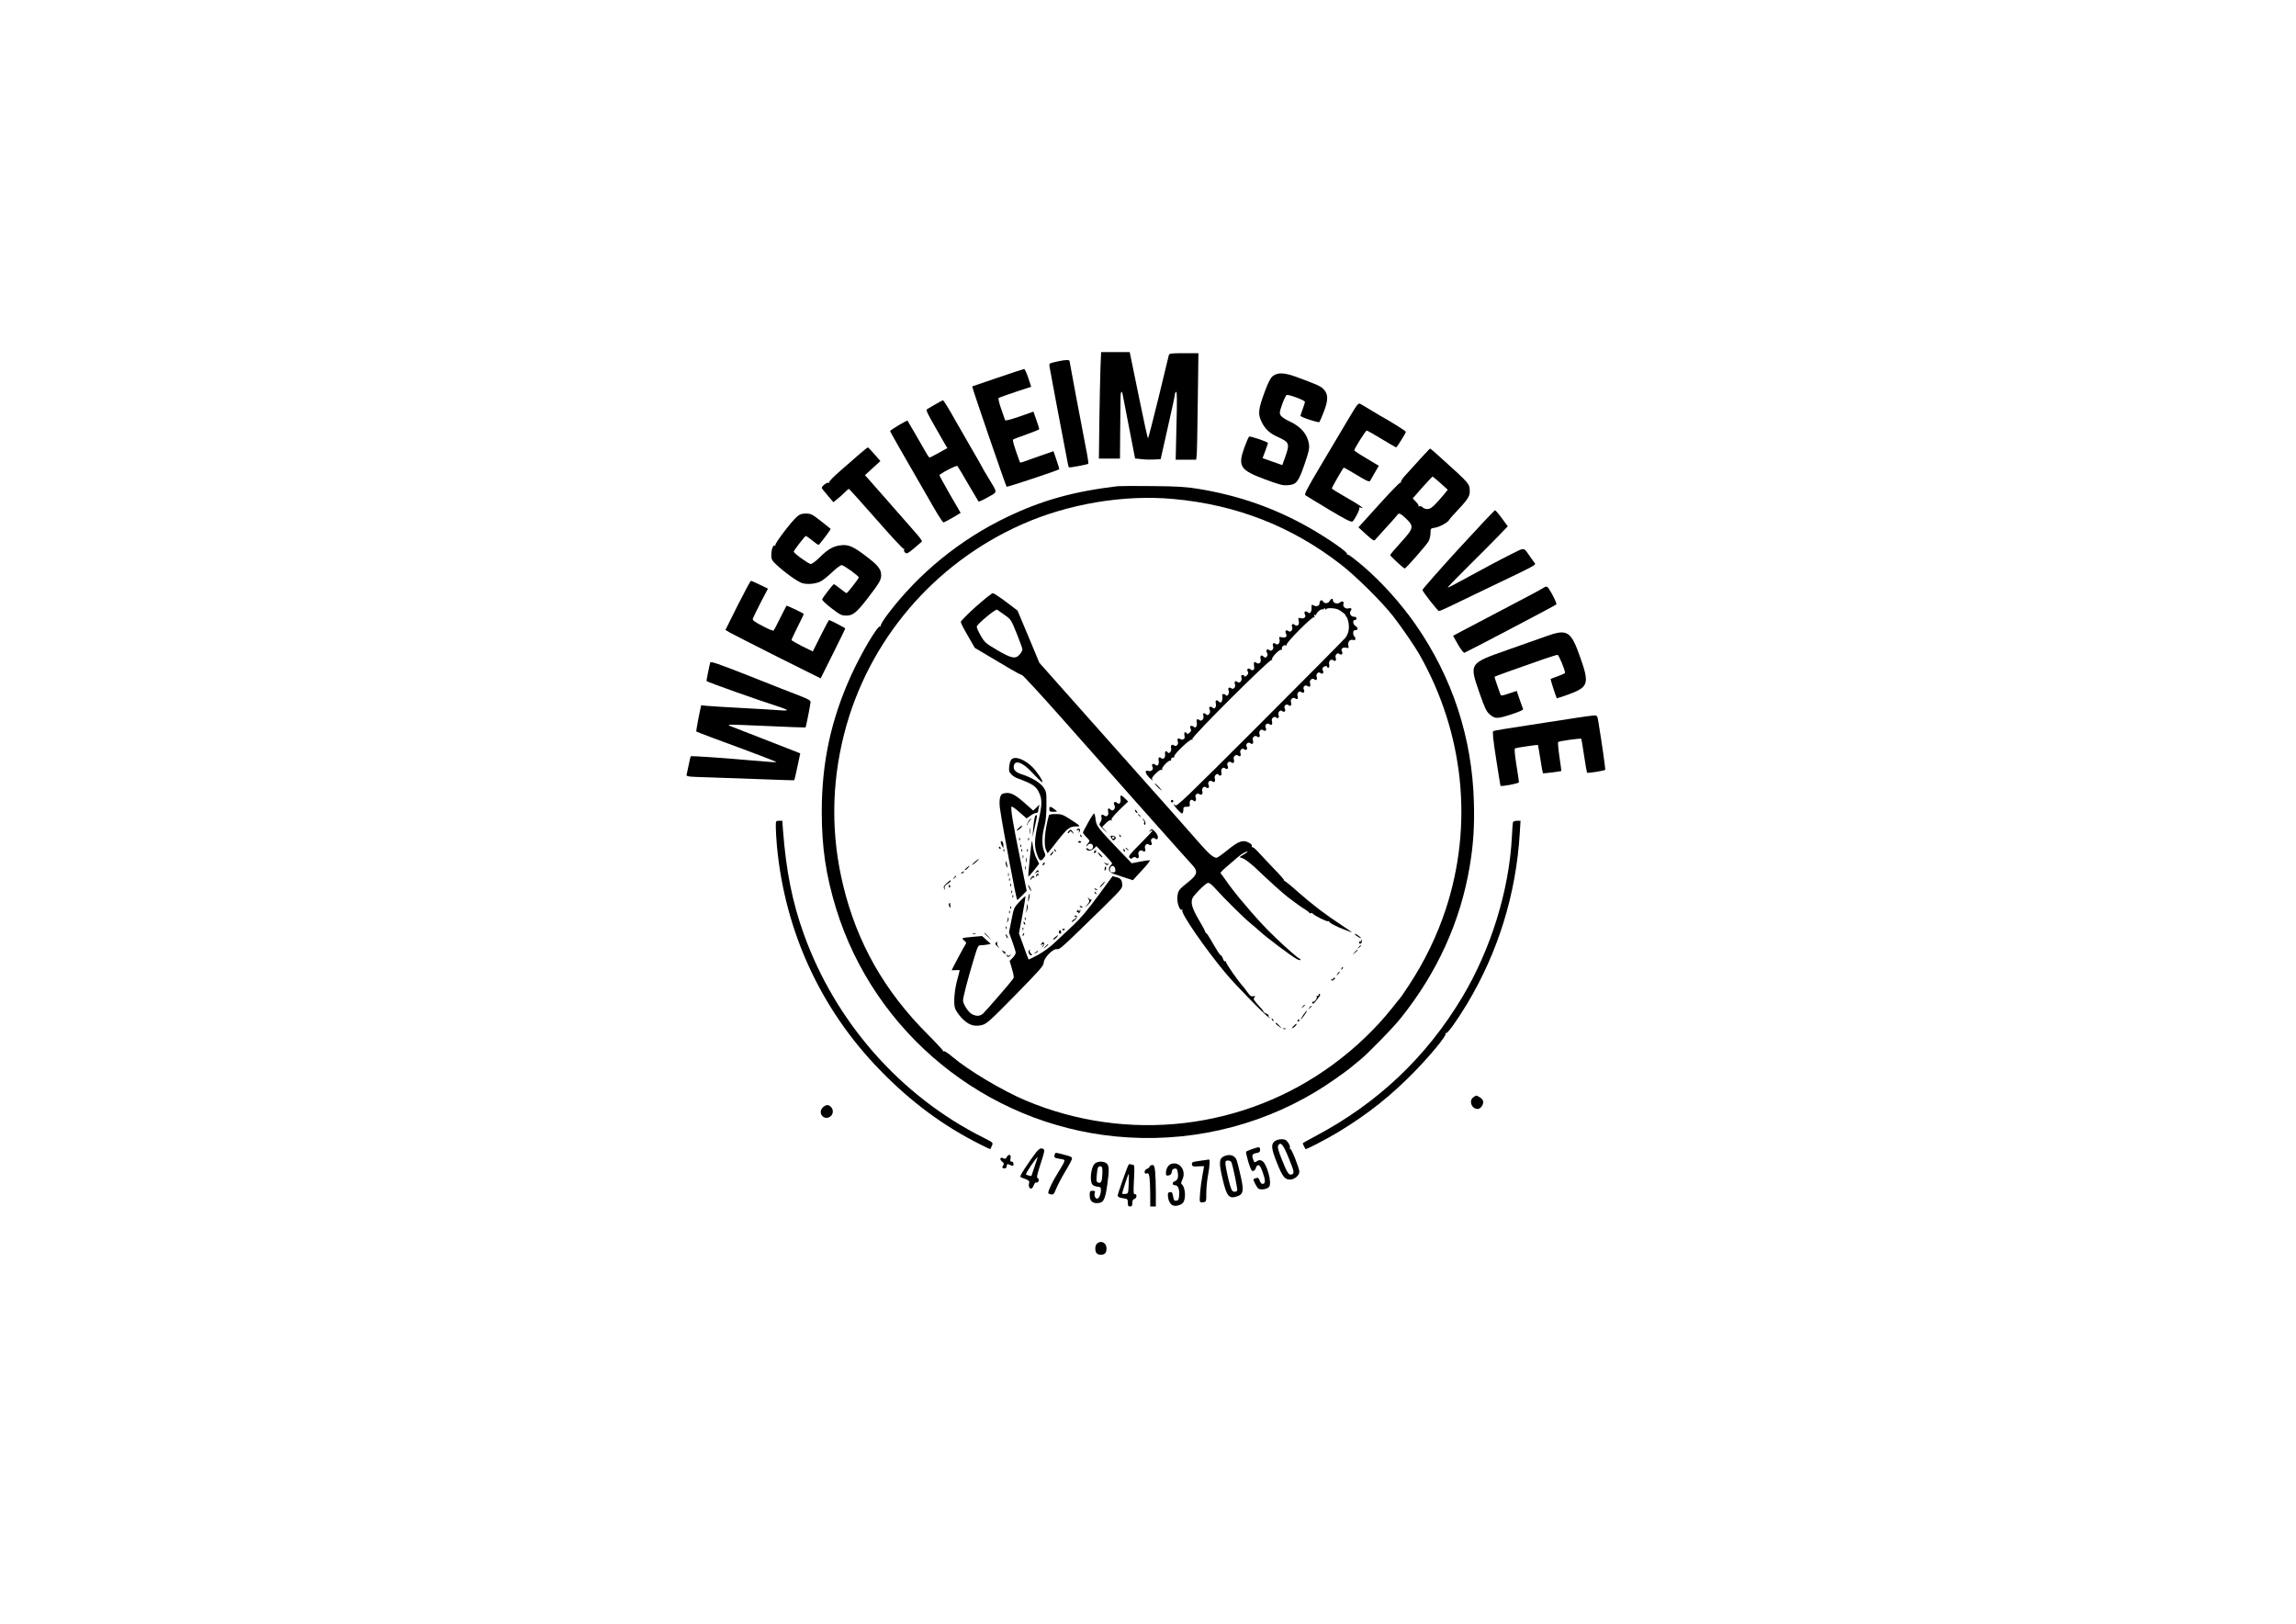 <?xml version="1.0" standalone="no"?>
<!DOCTYPE svg PUBLIC "-//W3C//DTD SVG 20010904//EN"
 "http://www.w3.org/TR/2001/REC-SVG-20010904/DTD/svg10.dtd">
<svg version="1.0" xmlns="http://www.w3.org/2000/svg"
 width="2048pt" height="1448pt" viewBox="0 0 2048 1448"
 preserveAspectRatio="xMidYMid meet">

<g transform="translate(0,1448) scale(0.1,-0.1)"
fill="#000000" stroke="none">
<path d="M9816 11198 c-3 -79 -7 -293 -10 -475 l-4 -333 94 0 94 0 2 248 c1
136 3 268 3 294 0 52 10 71 18 36 3 -13 29 -148 58 -300 l54 -277 60 -6 c33
-4 84 -5 114 -3 l54 3 63 280 c35 154 64 288 64 297 0 9 5 20 11 24 8 4 9 -80
3 -300 l-7 -306 91 0 91 0 5 33 c3 17 7 231 10 475 l6 442 -129 0 c-115 0
-130 -2 -135 -17 -2 -10 -44 -181 -92 -380 -49 -200 -91 -363 -94 -363 -3 0
-41 173 -84 385 l-79 385 -128 0 -127 0 -6 -142z"/>
<path d="M9445 11259 c-95 -21 -88 -17 -82 -57 5 -31 119 -638 157 -831 5 -30
12 -57 15 -59 5 -5 165 25 172 32 3 2 -2 40 -10 83 -58 299 -157 826 -157 834
0 11 -41 10 -95 -2z"/>
<path d="M8900 11112 c-124 -42 -227 -77 -228 -78 -5 -3 299 -887 307 -895 5
-5 459 146 469 156 2 1 -9 38 -24 82 l-27 79 -121 -42 c-66 -23 -134 -47 -149
-53 -21 -8 -29 -8 -32 2 -51 142 -65 191 -58 197 4 4 59 25 120 46 62 22 113
43 113 47 0 5 -12 42 -26 82 l-26 74 -125 -44 c-82 -28 -126 -39 -128 -32 -2
7 -17 52 -35 101 -17 49 -27 92 -23 96 4 4 72 29 149 54 l142 47 -26 79 c-15
44 -31 80 -37 79 -5 0 -111 -35 -235 -77z"/>
<path d="M11352 11125 c-21 -18 -40 -56 -72 -142 -57 -155 -61 -196 -26 -267
32 -64 70 -100 146 -134 101 -46 106 -59 64 -177 l-26 -73 -88 31 -88 31 24
64 c13 36 24 67 24 71 0 10 -158 64 -168 57 -5 -3 -24 -46 -42 -96 -61 -169
-39 -203 186 -286 127 -47 157 -55 202 -51 76 5 93 27 148 186 38 110 45 142
40 178 -12 88 -71 158 -173 205 -35 15 -69 39 -78 51 -14 22 -13 30 12 102 15
42 33 80 40 82 18 7 163 -47 163 -61 0 -6 -9 -35 -20 -64 -11 -29 -20 -56 -20
-60 0 -12 161 -65 169 -56 4 5 22 48 41 96 39 103 38 154 -5 198 -25 26 -49
37 -243 109 -106 39 -168 41 -210 6z"/>
<path d="M8349 10877 c-31 -17 -64 -37 -74 -43 -20 -13 -25 -2 151 -310 l24
-40 -75 -42 c-41 -23 -78 -42 -83 -42 -4 0 -14 12 -23 28 -79 138 -172 298
-174 300 -5 6 -154 -83 -155 -92 0 -7 72 -134 389 -683 42 -73 81 -132 86
-132 6 0 42 19 82 42 l72 43 -95 163 c-52 91 -94 168 -94 172 0 13 151 92 160
83 5 -5 47 -76 95 -159 48 -82 90 -153 93 -157 4 -4 42 13 85 38 89 51 88 31
1 176 -30 49 -54 90 -54 93 0 2 -48 86 -107 187 -58 101 -117 203 -131 228
-53 96 -105 180 -111 180 -3 0 -31 -15 -62 -33z"/>
<path d="M12018 10727 c-53 -89 -162 -272 -242 -407 -112 -188 -143 -247 -133
-256 6 -5 101 -63 210 -128 150 -90 201 -115 211 -107 21 17 68 110 61 121 -4
6 1 7 12 3 50 -19 -17 28 -131 92 -69 39 -125 74 -126 79 0 10 101 186 107
186 3 0 55 -30 115 -66 87 -53 112 -64 119 -53 5 8 24 41 43 75 l35 60 -109
65 c-60 35 -110 68 -110 73 0 15 101 176 111 176 6 0 65 -34 133 -75 68 -41
126 -75 129 -75 7 0 87 127 87 139 0 7 -135 92 -235 147 -11 6 -49 29 -85 51
-36 22 -74 45 -86 51 -19 10 -27 -1 -116 -151z"/>
<path d="M7665 10429 c-38 -34 -116 -101 -173 -151 -59 -51 -100 -94 -96 -100
5 -7 2 -8 -5 -3 -12 7 -61 -30 -61 -46 0 -4 23 -34 52 -67 l52 -61 35 29 c20
15 50 42 66 59 17 17 33 31 37 31 3 0 113 -122 243 -270 130 -149 241 -268
246 -265 5 4 6 0 3 -8 -3 -8 2 -20 11 -27 13 -11 25 -5 78 40 34 30 66 56 70
60 4 4 -18 36 -49 71 -82 93 -94 107 -258 294 -82 94 -161 183 -175 199 l-26
28 69 63 69 63 -53 61 c-29 34 -56 61 -59 61 -3 0 -37 -28 -76 -61z"/>
<path d="M12669 10388 c-46 -51 -104 -115 -129 -142 -25 -26 -44 -55 -44 -62
1 -8 -2 -12 -6 -9 -5 3 -91 -86 -191 -197 l-182 -201 69 -63 c60 -55 71 -61
81 -47 7 9 52 58 100 111 48 52 92 101 96 108 13 23 30 16 80 -32 71 -69 68
-85 -48 -212 -52 -57 -95 -108 -95 -112 0 -9 120 -120 130 -120 11 0 194 209
213 243 9 17 17 50 17 73 0 41 1 42 41 48 42 7 112 45 126 70 4 8 30 38 58 67
104 110 125 141 125 184 0 70 1 69 -242 288 -59 54 -109 97 -111 97 -3 0 -42
-42 -88 -92z m180 -217 l65 -59 -36 -44 c-87 -103 -115 -128 -146 -128 -16 0
-35 7 -42 15 -7 9 -20 13 -29 10 -8 -3 -12 -3 -8 1 4 4 -6 22 -22 38 l-30 31
86 98 c48 53 89 97 92 97 3 -1 35 -27 70 -59z"/>
<path d="M9970 10144 c-393 -47 -674 -125 -985 -274 -419 -200 -790 -502
-1066 -867 -41 -54 -67 -98 -63 -105 4 -6 3 -8 -4 -4 -21 13 -167 -233 -261
-439 -179 -395 -261 -775 -261 -1215 0 -318 37 -566 127 -860 341 -1112 1332
-1921 2493 -2035 625 -62 1253 78 1785 398 90 53 264 174 322 223 12 11 45 37
72 59 73 59 297 288 368 378 323 404 529 857 612 1347 33 195 44 358 38 574
-15 575 -192 1115 -520 1586 -131 189 -310 387 -473 525 -65 55 -123 99 -131
99 -7 -1 -11 2 -8 6 9 14 -164 135 -330 230 -312 178 -633 291 -1000 351 -105
17 -182 22 -405 24 -151 2 -291 1 -310 -1z m495 -114 c563 -51 1055 -243 1495
-584 130 -100 362 -329 462 -456 74 -94 195 -270 238 -345 399 -702 484 -1522
235 -2277 -77 -234 -190 -467 -333 -683 -36 -55 -69 -102 -72 -105 -3 -3 -33
-39 -66 -82 -149 -188 -331 -363 -533 -511 -790 -582 -1832 -704 -2741 -322
-207 87 -511 268 -656 391 -35 30 -69 52 -74 49 -6 -4 -9 -3 -8 2 2 4 -60 71
-137 148 -385 385 -630 815 -754 1328 -109 449 -106 902 9 1353 211 828 798
1519 1587 1868 412 183 908 266 1348 226z"/>
<path d="M8705 9070 c-74 -67 -135 -128 -135 -137 0 -8 28 -64 63 -123 l62
-108 115 -68 c63 -38 155 -92 204 -121 49 -29 95 -53 102 -53 7 0 166 -172
352 -382 187 -211 472 -532 633 -714 162 -181 344 -386 404 -454 61 -68 118
-132 127 -141 56 -59 51 -88 -29 -152 -89 -71 -95 -79 -101 -136 -5 -52 21
-126 41 -114 6 3 7 1 3 -6 -15 -24 206 -345 387 -561 91 -109 376 -400 392
-399 5 0 4 3 -3 6 -6 2 -10 9 -6 14 3 5 -6 13 -20 19 -14 5 -26 13 -26 17 0 5
-12 22 -28 38 -64 72 -65 74 -53 89 11 13 9 14 -11 11 -18 -4 -29 4 -48 32
-14 20 -30 41 -35 47 -48 51 -165 218 -159 228 4 7 3 8 -5 4 -7 -5 -15 4 -22
23 -6 17 -15 31 -19 31 -8 0 -30 35 -99 154 -13 22 -28 43 -32 44 -5 2 -9 8
-9 12 0 5 -14 33 -31 62 -66 110 -89 163 -89 201 0 34 8 47 61 103 34 35 70
66 80 69 14 5 32 -8 72 -52 83 -92 258 -265 312 -308 27 -22 65 -55 85 -73 49
-47 288 -226 328 -246 18 -9 32 -12 32 -6 0 5 -4 10 -8 10 -9 0 -121 97 -212
185 -107 103 -173 175 -312 340 -47 56 -108 135 -138 180 -19 28 -38 53 -43
56 -4 3 15 26 44 50 29 24 65 55 79 68 43 40 84 68 110 76 16 4 9 -4 -19 -21
l-45 -28 40 -16 c21 -10 80 -57 129 -105 82 -79 212 -197 261 -235 58 -45 133
-99 162 -115 17 -11 32 -23 32 -28 0 -4 5 -5 11 -1 6 3 14 2 18 -3 12 -18 124
-74 138 -69 8 3 12 2 9 -2 -5 -9 63 -46 134 -72 25 -9 54 -20 65 -25 11 -4
-27 24 -85 62 -156 103 -251 175 -387 294 -66 59 -124 106 -127 103 -3 -2 -4
-1 -1 3 3 4 -39 52 -93 107 -53 56 -117 123 -140 149 -24 26 -47 45 -52 42 -6
-3 -7 1 -4 9 4 10 -5 20 -27 31 -52 28 -90 14 -187 -64 -47 -39 -93 -71 -100
-71 -28 0 -69 35 -147 124 -72 83 -380 431 -795 896 -81 91 -258 290 -393 442
l-246 277 -97 233 -98 233 -103 78 c-56 42 -109 77 -117 77 -9 0 -76 -54 -151
-120z m257 -75 c55 -39 58 -43 107 -165 28 -69 51 -133 51 -142 0 -9 -11 -29
-24 -44 -37 -44 -73 -37 -201 38 -104 61 -112 68 -148 131 -22 37 -37 74 -34
81 11 27 168 157 181 149 7 -4 38 -26 68 -48z"/>
<path d="M11860 9120 c-13 -24 -46 -26 -58 -4 -11 20 -32 10 -32 -16 0 -23
-26 -33 -51 -20 -20 11 -22 8 -20 -25 1 -11 -3 -26 -8 -34 -8 -12 -12 -12 -25
-2 -21 18 -39 5 -26 -19 13 -24 -8 -41 -39 -33 -22 5 -23 4 -16 -26 7 -35 -14
-53 -39 -32 -17 14 -29 0 -20 -23 9 -23 -15 -49 -32 -35 -21 17 -36 2 -23 -23
14 -26 -4 -40 -40 -31 -22 5 -23 3 -18 -19 8 -32 -15 -57 -37 -39 -17 14 -29
0 -20 -23 9 -23 -15 -49 -32 -35 -20 17 -36 2 -23 -22 8 -15 7 -24 -2 -35 -10
-13 -14 -12 -29 1 -22 20 -33 6 -25 -28 7 -27 -19 -45 -40 -27 -17 14 -25 2
-19 -30 7 -32 -10 -48 -31 -30 -20 17 -38 3 -25 -19 7 -14 5 -23 -10 -36 -12
-10 -20 -13 -20 -7 0 7 -7 12 -16 12 -12 0 -15 -6 -10 -24 7 -30 -17 -54 -38
-37 -17 14 -29 0 -20 -23 9 -23 -15 -49 -32 -35 -19 15 -36 2 -25 -19 11 -20
-12 -61 -24 -43 -3 6 -13 11 -22 11 -11 0 -14 -6 -10 -22 3 -12 1 -30 -4 -40
-10 -18 -12 -18 -28 -4 -21 19 -33 11 -26 -18 3 -12 1 -27 -4 -35 -8 -12 -12
-12 -25 -2 -21 17 -39 5 -26 -18 13 -25 -13 -62 -31 -43 -20 19 -32 14 -25
-12 7 -30 -17 -54 -37 -37 -18 14 -28 4 -22 -23 3 -12 1 -27 -4 -35 -8 -12
-12 -12 -25 -2 -21 17 -39 5 -26 -18 7 -14 5 -23 -9 -35 -13 -11 -21 -14 -26
-7 -13 22 -26 11 -20 -18 4 -21 2 -30 -11 -35 -9 -3 -22 -2 -29 4 -16 13 -28
-2 -19 -24 9 -23 -15 -49 -32 -35 -19 16 -35 2 -28 -25 6 -25 -19 -55 -31 -36
-12 20 -27 10 -23 -15 6 -31 -16 -53 -35 -36 -18 14 -28 4 -22 -23 3 -12 1
-27 -4 -35 -8 -12 -12 -12 -25 -2 -21 18 -39 5 -26 -19 12 -23 -11 -44 -40
-35 -34 11 -24 -27 17 -66 20 -18 31 -26 24 -17 -11 15 -8 23 27 59 25 25 45
38 53 33 8 -4 10 -3 5 5 -9 14 59 85 73 77 5 -3 8 2 7 12 0 10 6 17 16 16 9
-1 14 4 12 10 -7 17 143 159 157 150 8 -5 9 -3 4 5 -10 17 691 715 707 705 7
-4 8 -3 4 5 -9 15 69 95 84 86 5 -3 7 0 4 8 -6 18 21 41 37 31 8 -4 9 -3 5 5
-10 15 229 255 244 246 6 -4 7 1 3 11 -4 12 -3 15 5 10 7 -4 12 -3 12 2 0 17
42 53 56 48 8 -3 14 0 14 7 0 8 4 6 10 -3 6 -9 10 -10 10 -3 0 13 70 12 105
-2 24 -10 80 -55 68 -55 -4 0 -2 -4 5 -8 7 -5 16 -31 21 -58 8 -51 -1 -92 -26
-129 -7 -11 -349 -356 -760 -767 -661 -661 -748 -745 -760 -730 -7 9 -13 13
-13 8 0 -13 62 -81 74 -81 6 0 11 14 11 30 0 27 3 30 30 30 27 0 30 3 27 27
-4 31 13 45 33 28 12 -10 16 -9 21 3 3 9 3 21 -1 27 -11 18 15 42 31 29 18
-15 36 -1 29 22 -9 27 13 53 31 38 19 -16 36 -2 24 21 -13 24 13 48 34 31 18
-15 30 1 21 28 -7 24 22 51 35 32 12 -20 32 -3 25 20 -9 27 13 53 31 38 19
-16 36 -2 24 21 -13 24 13 48 34 31 18 -15 30 1 21 28 -8 25 20 48 39 32 17
-14 29 0 20 23 -9 23 15 49 32 35 19 -16 36 -2 24 21 -13 24 13 48 34 31 18
-15 30 1 21 28 -8 25 20 48 39 32 17 -14 29 0 20 23 -9 23 15 49 32 35 19 -16
36 -2 24 21 -13 24 13 48 34 31 18 -15 30 1 21 28 -8 25 20 48 39 32 17 -14
29 0 20 23 -9 23 15 49 32 35 19 -16 36 -2 24 21 -13 24 13 48 34 31 18 -15
30 1 21 28 -8 25 20 48 39 32 17 -14 29 0 20 23 -9 23 15 49 32 35 19 -16 36
-2 24 21 -13 24 13 48 34 31 18 -15 30 1 21 28 -8 25 20 48 39 32 17 -14 29 0
20 23 -9 23 15 49 32 35 19 -16 36 -2 24 20 -6 12 -5 22 2 29 15 15 38 15 38
1 0 -5 5 -7 11 -3 6 3 8 16 5 29 -8 29 17 53 38 36 17 -14 29 0 20 23 -9 23
15 49 32 35 19 -16 36 -2 24 21 -13 24 8 41 39 33 21 -5 23 -3 18 18 -8 32 13
60 41 52 16 -4 22 -1 22 10 0 9 -4 19 -10 22 -5 3 -10 17 -10 31 0 17 5 24 20
24 11 0 20 6 20 13 0 7 -9 18 -20 25 -23 14 -27 52 -5 52 8 0 15 7 15 15 0 9
-9 15 -24 15 -28 0 -44 33 -27 54 14 17 3 27 -24 20 -25 -6 -50 18 -42 41 9
21 -12 29 -31 12 -20 -18 -62 -6 -62 18 0 21 -17 19 -30 -5z"/>
<path d="M9020 7705 c-7 -8 -15 -35 -18 -60 -4 -38 -1 -50 18 -70 12 -13 34
-28 48 -33 150 -56 177 -74 206 -144 22 -52 20 -102 -9 -231 -37 -162 -41
-223 -20 -291 23 -73 37 -84 63 -51 20 25 20 28 5 63 -21 49 -20 141 3 222 12
45 18 102 18 186 1 114 0 123 -25 160 -29 43 -105 90 -197 119 -57 19 -77 43
-68 81 8 30 39 32 81 5 31 -19 48 -35 124 -115 24 -25 46 -44 49 -41 8 8 -47
91 -89 134 -73 72 -159 102 -189 66z"/>
<path d="M10300 7492 c0 -4 17 -23 37 -42 21 -19 31 -26 23 -15 -21 28 -60 65
-60 57z"/>
<path d="M8948 7403 c-28 -7 -39 -57 -28 -136 21 -151 144 -804 153 -813 2 -2
22 15 44 39 l41 42 -58 285 c-63 306 -88 456 -77 466 4 4 35 -18 70 -49 l64
-56 34 24 c18 14 41 25 51 25 10 0 18 6 18 13 0 6 3 23 6 37 l7 25 -28 -27
-29 -27 -65 58 c-105 93 -142 110 -203 94z"/>
<path d="M9997 7384 c-4 -4 -4 -16 -2 -28 3 -12 1 -27 -4 -35 -8 -12 -12 -12
-25 -2 -22 19 -39 5 -25 -21 14 -26 -13 -60 -33 -40 -21 21 -30 13 -23 -18 7
-34 -15 -51 -39 -31 -17 14 -29 0 -20 -22 3 -9 -2 -26 -10 -39 -15 -23 -14
-26 32 -69 30 -29 36 -32 15 -9 l-32 35 34 34 c21 21 38 30 46 26 8 -6 10 -4
4 4 -5 8 20 39 70 88 l78 75 -30 29 c-16 16 -32 27 -36 23z"/>
<path d="M10446 7341 c-4 -5 -2 -12 3 -15 5 -4 12 -2 15 3 4 5 2 12 -3 15 -5
4 -12 2 -15 -3z"/>
<path d="M9360 7265 c0 -22 4 -25 38 -25 35 1 36 1 17 16 -45 35 -55 36 -55 9z"/>
<path d="M10126 7245 c4 -8 11 -15 16 -15 6 0 5 6 -2 15 -7 8 -14 15 -16 15
-2 0 -1 -7 2 -15z"/>
<path d="M9707 7146 c-26 -45 -47 -87 -47 -91 0 -5 14 -24 32 -42 30 -31 31
-34 15 -51 -9 -10 -17 -22 -17 -27 0 -5 6 -1 13 9 16 21 47 12 47 -15 0 -25
-26 -35 -45 -19 -9 8 -15 8 -15 2 0 -23 42 -24 66 -1 l24 23 70 -73 c39 -40
70 -76 70 -81 0 -4 -7 -13 -16 -20 -8 -7 -14 -24 -12 -37 3 -22 16 -29 108
-59 l105 -34 81 88 c45 48 77 88 70 90 -6 1 -45 -4 -86 -12 l-75 -15 -103 107
c-199 208 -212 224 -219 281 -3 29 -9 54 -13 56 -4 2 -28 -33 -53 -79z m241
-419 c3 -23 0 -27 -22 -27 -21 0 -26 5 -26 24 0 43 43 46 48 3z"/>
<path d="M9356 7208 c-38 -138 -48 -266 -24 -311 l13 -27 90 114 c93 117 105
126 178 126 27 0 21 6 -54 55 -77 50 -89 55 -142 55 -38 0 -59 -4 -61 -12z"/>
<path d="M10150 7216 c0 -2 8 -10 18 -17 15 -13 16 -12 3 4 -13 16 -21 21 -21
13z"/>
<path d="M9227 7178 c-4 -18 -9 -62 -12 -98 l-5 -65 20 90 c23 104 23 105 11
105 -5 0 -11 -15 -14 -32z"/>
<path d="M9179 7164 c-11 -14 -24 -52 -14 -42 2 1 3 6 2 9 -1 4 7 16 17 28 11
12 17 21 14 21 -3 0 -12 -7 -19 -16z"/>
<path d="M10198 7168 c8 -9 11 -22 8 -27 -4 -5 -3 -12 2 -15 16 -10 10 33 -6
46 -15 12 -16 11 -4 -4z"/>
<path d="M9093 7101 c-13 -11 -23 -22 -23 -25 0 -10 39 18 44 31 7 17 6 16
-21 -6z"/>
<path d="M9183 7070 c0 -25 2 -35 4 -22 2 12 2 32 0 45 -2 12 -4 2 -4 -23z"/>
<path d="M9605 7080 c-3 -6 1 -7 10 -4 11 5 14 2 9 -12 -5 -15 -4 -16 4 -4 11
15 7 30 -8 30 -5 0 -12 -4 -15 -10z"/>
<path d="M10259 7073 c-13 -16 -12 -17 4 -4 9 7 17 9 17 4 0 -5 -49 -58 -110
-119 -94 -94 -107 -111 -95 -123 11 -12 17 -12 29 -1 12 9 19 10 30 1 18 -15
30 1 21 28 -8 25 20 48 39 32 17 -14 29 0 20 23 -9 23 15 49 32 35 19 -16 36
-2 24 21 -13 24 13 48 34 31 10 -8 16 -9 21 -1 9 15 -2 44 -29 69 -22 21 -24
21 -37 4z"/>
<path d="M9530 7065 c-8 -9 -8 -15 -2 -15 6 0 12 6 15 13 3 8 10 6 21 -8 17
-20 17 -20 6 3 -13 26 -23 28 -40 7z"/>
<path d="M9636 7027 c3 -10 9 -15 12 -12 3 3 0 11 -7 18 -10 9 -11 8 -5 -6z"/>
<path d="M9986 7027 c3 -10 9 -15 12 -12 3 3 0 11 -7 18 -10 9 -11 8 -5 -6z"/>
<path d="M9911 7009 c13 -25 22 -29 36 -14 14 16 -1 32 -29 32 -13 0 -15 -4
-7 -18z m29 1 c0 -5 -4 -10 -10 -10 -5 0 -10 5 -10 10 0 6 5 10 10 10 6 0 10
-4 10 -10z"/>
<path d="M9091 6994 c0 -11 3 -14 6 -6 3 7 2 16 -1 19 -3 4 -6 -2 -5 -13z"/>
<path d="M9171 6994 c0 -11 3 -14 6 -6 3 7 2 16 -1 19 -3 4 -6 -2 -5 -13z"/>
<path d="M9187 6837 c-10 -93 -17 -171 -14 -173 2 -2 25 22 50 54 l46 59 -25
50 c-14 27 -28 78 -32 114 -7 62 -8 59 -25 -104z"/>
<path d="M8927 6973 c-2 -5 2 -19 9 -33 l14 -25 0 27 c0 26 -15 46 -23 31z"/>
<path d="M9616 6972 c-2 -4 4 -8 14 -8 10 0 16 4 14 8 -3 4 -9 8 -14 8 -5 0
-11 -4 -14 -8z"/>
<path d="M9101 6934 c0 -11 3 -14 6 -6 3 7 2 16 -1 19 -3 4 -6 -2 -5 -13z"/>
<path d="M8910 6920 c0 -5 5 -10 11 -10 5 0 7 5 4 10 -3 6 -8 10 -11 10 -2 0
-4 -4 -4 -10z"/>
<path d="M10040 6916 c0 -2 8 -10 18 -17 15 -13 16 -12 3 4 -13 16 -21 21 -21
13z"/>
<path d="M8951 6894 c0 -11 3 -14 6 -6 3 7 2 16 -1 19 -3 4 -6 -2 -5 -13z"/>
<path d="M9111 6894 c0 -11 3 -14 6 -6 3 7 2 16 -1 19 -3 4 -6 -2 -5 -13z"/>
<path d="M9161 6894 c0 -11 3 -14 6 -6 3 7 2 16 -1 19 -3 4 -6 -2 -5 -13z"/>
<path d="M9406 6897 c3 -10 9 -15 12 -12 3 3 0 11 -7 18 -10 9 -11 8 -5 -6z"/>
<path d="M10020 6901 c0 -6 4 -13 10 -16 6 -3 7 1 4 9 -7 18 -14 21 -14 7z"/>
<path d="M9761 6887 c-8 -10 -7 -14 2 -14 8 0 14 6 14 14 0 7 -1 13 -2 13 -2
0 -8 -6 -14 -13z"/>
<path d="M9377 6870 c-9 -11 -13 -20 -7 -20 5 0 14 9 20 20 6 11 9 20 8 20 -2
0 -11 -9 -21 -20z"/>
<path d="M9802 6860 c7 -11 19 -22 28 -25 8 -4 4 5 -9 19 -29 31 -36 33 -19 6z"/>
<path d="M9122 6840 c0 -14 2 -19 5 -12 2 6 2 18 0 25 -3 6 -5 1 -5 -13z"/>
<path d="M9152 6810 c0 -19 2 -27 5 -17 2 9 2 25 0 35 -3 9 -5 1 -5 -18z"/>
<path d="M8690 6789 c-19 -17 -26 -26 -15 -21 18 9 64 52 54 52 -2 0 -20 -14
-39 -31z"/>
<path d="M8970 6784 c0 -10 5 -26 10 -34 8 -11 9 -7 4 15 -8 37 -14 45 -14 19z"/>
<path d="M9307 6783 c-4 -3 -7 -11 -7 -17 0 -6 5 -5 12 2 6 6 9 14 7 17 -3 3
-9 2 -12 -2z"/>
<path d="M9850 6787 c0 -2 6 -10 14 -16 11 -9 16 -9 22 1 4 7 4 10 -1 6 -4 -4
-14 -3 -22 3 -7 6 -13 9 -13 6z"/>
<path d="M8621 6740 c-13 -11 -19 -20 -14 -20 6 0 18 9 28 20 23 25 17 25 -14
0z"/>
<path d="M9142 6740 c0 -14 2 -19 5 -12 2 6 2 18 0 25 -3 6 -5 1 -5 -13z"/>
<path d="M9853 6732 c-1 -22 0 -24 9 -8 6 10 6 22 2 26 -5 5 -10 -3 -11 -18z"/>
<path d="M9239 6703 c-12 -16 -12 -17 2 -6 9 7 20 9 24 5 5 -4 5 -1 1 6 -9 16
-11 15 -27 -5z"/>
<path d="M8580 6700 c-9 -6 -10 -10 -3 -10 6 0 15 5 18 10 8 12 4 12 -15 0z"/>
<path d="M8992 6680 c0 -14 2 -19 5 -12 2 6 2 18 0 25 -3 6 -5 1 -5 -13z"/>
<path d="M9245 6679 c-4 -6 -4 -13 -1 -16 3 -4 6 -1 6 6 0 7 5 9 12 5 7 -4 8
-3 4 4 -9 15 -13 15 -21 1z"/>
<path d="M8509 6653 c-13 -16 -12 -17 4 -4 9 7 17 15 17 17 0 8 -8 3 -21 -13z"/>
<path d="M9202 6658 c-7 -7 -12 -17 -12 -22 0 -6 5 -3 11 7 6 9 15 14 21 11 7
-4 8 -2 4 4 -9 15 -9 15 -24 0z"/>
<path d="M9794 6490 c-90 -123 -156 -201 -219 -260 -49 -46 -122 -114 -162
-152 -44 -43 -104 -86 -154 -114 -45 -24 -83 -43 -84 -41 -2 1 -21 54 -44 117
l-42 116 31 163 c16 90 29 166 27 168 -2 2 -26 -20 -54 -49 -48 -52 -50 -56
-71 -163 l-22 -111 30 -82 c16 -45 30 -90 30 -99 0 -9 -12 -30 -27 -45 l-27
-28 21 -72 c17 -58 19 -75 9 -89 -19 -28 -238 -281 -265 -306 -28 -27 -60 -29
-101 -8 -32 17 -80 90 -80 122 0 27 40 182 92 356 40 132 42 137 68 137 15 0
41 3 58 6 l30 6 -39 35 -39 35 -82 -7 c-46 -4 -86 -9 -91 -12 -4 -2 3 -13 15
-23 17 -13 20 -21 11 -31 -11 -15 -123 -223 -123 -231 0 -2 16 -2 35 0 19 2
35 1 35 -2 0 -3 -9 -39 -20 -79 -27 -95 -36 -213 -21 -260 7 -20 33 -58 59
-86 59 -62 111 -80 180 -63 43 11 69 34 300 269 219 224 252 261 252 288 0 42
87 130 119 120 17 -5 45 18 158 127 392 379 423 411 423 437 0 51 -10 67 -49
77 l-37 10 -130 -176z"/>
<path d="M9001 6634 c0 -11 3 -14 6 -6 3 7 2 16 -1 19 -3 4 -6 -2 -5 -13z"/>
<path d="M8443 6602 c-25 -22 -29 -31 -22 -47 9 -19 9 -18 5 2 -3 17 3 27 25
40 16 10 29 21 29 25 0 11 -1 11 -37 -20z"/>
<path d="M9830 6595 c-13 -14 -22 -27 -19 -29 2 -2 14 10 27 25 29 36 24 38
-8 4z"/>
<path d="M9011 6584 c0 -11 3 -14 6 -6 3 7 2 16 -1 19 -3 4 -6 -2 -5 -13z"/>
<path d="M8463 6575 c0 -8 4 -12 9 -9 5 3 6 10 3 15 -9 13 -12 11 -12 -6z"/>
<path d="M9171 6585 c0 -5 6 -21 14 -35 8 -14 14 -20 14 -15 0 6 -6 21 -14 35
-8 14 -14 21 -14 15z"/>
<path d="M9767 6549 c7 -7 15 -10 18 -7 3 3 -2 9 -12 12 -14 6 -15 5 -6 -5z"/>
<path d="M9021 6524 c0 -11 3 -14 6 -6 3 7 2 16 -1 19 -3 4 -6 -2 -5 -13z"/>
<path d="M9766 6517 c3 -10 9 -15 12 -12 3 3 0 11 -7 18 -10 9 -11 8 -5 -6z"/>
<path d="M9176 6495 c-3 -9 -5 -29 -5 -43 1 -20 3 -17 9 13 8 43 7 57 -4 30z"/>
<path d="M9031 6484 c0 -11 3 -14 6 -6 3 7 2 16 -1 19 -3 4 -6 -2 -5 -13z"/>
<path d="M9710 6462 c10 -20 8 -28 -12 -50 l-23 -27 23 20 c13 11 29 29 34 40
6 11 7 17 3 13 -4 -4 -14 0 -22 10 -13 15 -13 14 -3 -6z"/>
<path d="M8465 6420 c-3 -5 -2 -18 4 -27 7 -14 9 -12 8 10 -2 30 -3 31 -12 17z"/>
<path d="M9161 6405 c-1 -11 -4 -31 -6 -45 l-6 -25 11 25 c6 13 9 33 7 45 -4
19 -4 19 -6 0z"/>
<path d="M9011 6384 c0 -11 3 -14 6 -6 3 7 2 16 -1 19 -3 4 -6 -2 -5 -13z"/>
<path d="M9630 6396 c0 -2 7 -7 16 -10 8 -3 12 -2 9 4 -6 10 -25 14 -25 6z"/>
<path d="M9607 6355 c-4 -9 -3 -13 3 -10 6 3 10 0 10 -7 0 -8 5 -6 11 5 6 10
8 21 5 24 -3 4 -6 0 -6 -8 0 -11 -2 -12 -9 -1 -7 11 -9 10 -14 -3z"/>
<path d="M9001 6344 c0 -11 3 -14 6 -6 3 7 2 16 -1 19 -3 4 -6 -2 -5 -13z"/>
<path d="M9585 6309 c-5 -8 -4 -10 3 -5 7 4 12 3 12 -3 0 -6 -9 -15 -20 -21
-11 -6 -20 -15 -20 -21 0 -5 12 2 27 15 20 19 24 29 16 37 -8 8 -13 7 -18 -2z"/>
<path d="M8991 6293 c-1 -6 -4 -20 -7 -30 -5 -17 -5 -17 6 0 6 10 9 23 6 30
-3 9 -5 9 -5 0z"/>
<path d="M9141 6284 c0 -11 3 -14 6 -6 3 7 2 16 -1 19 -3 4 -6 -2 -5 -13z"/>
<path d="M9130 6251 c0 -6 4 -13 10 -16 6 -3 7 1 4 9 -7 18 -14 21 -14 7z"/>
<path d="M8971 6204 c0 -11 3 -14 6 -6 3 7 2 16 -1 19 -3 4 -6 -2 -5 -13z"/>
<path d="M9121 6194 c0 -11 3 -14 6 -6 3 7 2 16 -1 19 -3 4 -6 -2 -5 -13z"/>
<path d="M9476 6188 c3 -5 10 -6 15 -3 13 9 11 12 -6 12 -8 0 -12 -4 -9 -9z"/>
<path d="M9447 6176 c-3 -8 -2 -18 3 -21 13 -8 20 9 11 24 -6 10 -10 9 -14 -3z"/>
<path d="M8678 6153 c6 -2 18 -2 25 0 6 3 1 5 -13 5 -14 0 -19 -2 -12 -5z"/>
<path d="M8780 6157 c0 -2 15 -16 33 -33 l32 -29 -29 33 c-28 30 -36 37 -36
29z"/>
<path d="M9125 6149 c-4 -6 -5 -12 -2 -15 2 -3 7 2 10 11 7 17 1 20 -8 4z"/>
<path d="M12085 6148 c5 -11 55 -42 55 -33 0 2 -13 13 -30 25 -17 12 -28 15
-25 8z"/>
<path d="M8970 6145 c0 -5 5 -17 10 -25 5 -8 10 -10 10 -5 0 6 -5 17 -10 25
-5 8 -10 11 -10 5z"/>
<path d="M9409 6120 c-13 -10 -19 -19 -13 -20 6 0 19 9 29 20 23 26 14 26 -16
0z"/>
<path d="M12140 6089 c0 -5 -4 -8 -8 -5 -5 3 -9 -1 -9 -8 0 -20 23 -15 24 6 1
10 0 18 -3 18 -2 0 -4 -5 -4 -11z"/>
<path d="M8882 6072 c-9 -6 -5 -15 15 -33 23 -20 25 -20 9 -2 -10 12 -15 27
-11 32 7 13 4 14 -13 3z"/>
<path d="M9290 6065 c-11 -13 -10 -14 6 -8 17 6 18 5 4 -13 -14 -17 -14 -18 2
-6 9 8 14 20 11 28 -6 18 -8 17 -23 -1z"/>
<path d="M9324 6038 l-19 -23 23 19 c21 18 27 26 19 26 -2 0 -12 -10 -23 -22z"/>
<path d="M12119 6033 c-13 -16 -12 -17 4 -4 9 7 17 15 17 17 0 8 -8 3 -21 -13z"/>
<path d="M8944 5992 c23 -26 23 -26 23 -7 0 8 -3 13 -5 10 -3 -3 -12 1 -21 7
-10 8 -9 4 3 -10z"/>
<path d="M9178 6004 c-11 -10 4 -44 19 -44 12 0 12 3 -1 16 -9 8 -14 20 -11
25 7 10 2 12 -7 3z"/>
<path d="M12084 5988 l-19 -23 23 19 c21 18 27 26 19 26 -2 0 -12 -10 -23 -22z"/>
<path d="M9234 5984 c-18 -14 -18 -15 4 -4 12 6 22 13 22 15 0 8 -5 6 -26 -11z"/>
<path d="M8981 5963 c-2 -20 16 -24 30 -5 13 15 12 16 -3 4 -13 -10 -17 -10
-21 0 -4 9 -6 9 -6 1z"/>
<path d="M11966 5843 c-6 -14 -5 -15 5 -6 7 7 10 15 7 18 -3 3 -9 -2 -12 -12z"/>
<path d="M11931 5797 c-13 -21 -12 -21 5 -5 10 10 16 20 13 22 -3 3 -11 -5
-18 -17z"/>
<path d="M11890 5749 c0 -5 -5 -7 -12 -3 -7 4 -8 3 -4 -5 6 -9 11 -9 22 0 17
14 18 19 4 19 -5 0 -10 -5 -10 -11z"/>
<path d="M11762 5608 c2 -7 -3 -12 -10 -10 -8 1 -10 -2 -7 -8 8 -13 -24 -52
-36 -44 -5 3 -6 -2 -3 -10 5 -12 10 -10 28 12 46 57 47 60 36 67 -6 4 -9 1 -8
-7z"/>
<path d="M11619 5503 c-13 -16 -12 -17 4 -4 9 7 17 15 17 17 0 8 -8 3 -21 -13z"/>
<path d="M11679 5493 c-13 -16 -12 -17 4 -4 9 7 17 15 17 17 0 8 -8 3 -21 -13z"/>
<path d="M11626 5430 c-14 -22 -25 -40 -22 -40 7 0 58 71 53 76 -2 2 -16 -14
-31 -36z"/>
<path d="M11346 5387 c3 -10 9 -15 12 -12 3 3 0 11 -7 18 -10 9 -11 8 -5 -6z"/>
<path d="M11575 5380 c-3 -5 -1 -10 4 -10 6 0 11 5 11 10 0 6 -2 10 -4 10 -3
0 -8 -4 -11 -10z"/>
<path d="M11380 5353 c0 -5 13 -17 28 -27 l27 -19 -24 26 c-26 28 -31 32 -31
20z"/>
<path d="M11538 5329 c-10 -10 -14 -19 -10 -19 5 0 17 9 27 20 10 11 14 20 9
19 -5 0 -17 -9 -26 -20z"/>
<path d="M11448 5303 c7 -3 16 -2 19 1 4 3 -2 6 -13 5 -11 0 -14 -3 -6 -6z"/>
<path d="M13005 9579 c-176 -193 -319 -356 -317 -361 5 -20 137 -187 147 -188
6 0 48 19 95 41 47 23 191 92 320 154 483 231 453 215 435 239 -8 11 -26 37
-40 56 -57 81 -41 80 -167 17 -102 -51 -264 -138 -479 -255 -42 -23 -80 -42
-85 -42 -5 0 72 80 171 178 99 98 221 220 272 273 l92 95 -52 71 c-29 40 -56
72 -62 72 -5 0 -154 -158 -330 -350z"/>
<path d="M7111 9874 c-50 -42 -203 -243 -195 -256 4 -7 3 -8 -4 -4 -16 10 -32
-34 -32 -86 0 -36 6 -47 44 -83 76 -71 189 -152 230 -165 46 -15 122 -8 168
16 18 9 63 45 100 80 36 35 75 64 85 64 19 0 153 -96 153 -110 0 -10 -101
-140 -109 -140 -3 0 -28 18 -56 40 -27 22 -53 40 -57 40 -7 0 -97 -115 -104
-135 -3 -7 32 -41 82 -79 77 -59 91 -66 132 -66 60 0 91 25 191 154 104 135
121 164 121 206 0 54 -28 89 -138 172 -113 86 -154 103 -223 95 -67 -8 -115
-36 -186 -106 -33 -34 -70 -61 -81 -61 -19 0 -152 96 -152 110 0 11 100 140
108 140 4 0 30 -18 57 -40 28 -22 52 -40 56 -40 7 0 113 140 108 144 -2 2 -42
34 -88 70 -77 60 -88 66 -132 66 -37 0 -55 -6 -78 -26z"/>
<path d="M6580 9081 l-109 -219 42 -25 c23 -13 214 -110 424 -216 l383 -191
110 220 c60 121 110 222 110 225 0 5 -135 75 -145 75 -3 0 -36 -63 -75 -140
l-70 -140 -95 47 c-52 26 -95 51 -95 55 0 5 25 58 55 118 30 60 55 112 55 114
0 6 -152 78 -155 74 -1 -2 -26 -50 -55 -108 -28 -58 -55 -109 -60 -113 -4 -5
-48 13 -98 40 -78 41 -91 51 -86 68 4 11 35 75 70 143 l64 122 -72 35 c-39 19
-75 35 -80 35 -4 0 -57 -99 -118 -219z"/>
<path d="M13775 9242 c-6 -5 -64 -37 -130 -72 -120 -63 -389 -204 -582 -306
l-102 -54 44 -78 c25 -43 50 -76 57 -74 15 4 809 421 820 431 10 9 -67 155
-84 159 -7 1 -18 -1 -23 -6z"/>
<path d="M13790 8805 c-52 -18 -205 -72 -340 -120 -347 -122 -345 -119 -255
-380 49 -140 63 -170 92 -195 49 -43 67 -43 206 3 53 17 95 36 93 42 -2 5 -16
45 -31 87 l-26 76 -70 -23 c-51 -18 -71 -21 -74 -12 -3 7 -16 45 -30 85 -15
41 -25 75 -23 77 3 4 159 59 435 156 62 21 119 39 126 39 11 0 68 -136 67
-161 0 -4 -28 -16 -62 -29 -35 -12 -65 -24 -67 -26 -2 -2 41 -138 55 -172 0
-1 45 14 100 33 183 66 193 96 110 331 -84 239 -115 258 -306 189z"/>
<path d="M6335 8571 c-8 -28 -35 -164 -33 -165 30 -17 450 -166 625 -222 51
-16 93 -33 93 -37 0 -4 -26 -5 -57 -2 -32 3 -182 12 -333 20 -151 8 -298 17
-326 20 l-50 5 -24 -115 c-12 -64 -21 -117 -19 -119 2 -2 67 -27 144 -56 395
-145 574 -214 571 -217 -2 -3 -107 5 -233 16 -256 23 -526 41 -532 36 -2 -2
-9 -35 -17 -72 -8 -37 -16 -77 -19 -89 -5 -20 -1 -21 203 -27 114 -4 330 -12
481 -17 150 -6 274 -10 276 -8 2 2 14 56 28 121 l25 118 -22 9 c-51 20 -583
227 -600 234 -10 3 -17 9 -14 12 3 3 157 -2 343 -11 186 -9 339 -14 340 -13 5
5 45 210 45 228 0 13 -25 27 -92 53 -51 19 -252 98 -445 175 -293 115 -353
136 -358 123z"/>
<path d="M14040 8075 c-80 -13 -272 -42 -427 -66 -155 -23 -287 -45 -293 -49
-9 -5 -2 -74 25 -246 20 -131 38 -240 39 -242 9 -9 166 21 165 32 0 6 -10 76
-23 154 -15 99 -19 145 -12 148 20 7 200 33 204 30 1 -2 12 -59 22 -126 10
-67 21 -124 23 -126 3 -4 158 16 164 20 1 1 -7 58 -17 126 -10 69 -15 128 -12
132 10 9 202 36 207 29 2 -4 13 -72 25 -151 12 -80 24 -148 26 -151 4 -7 153
17 162 25 4 5 -29 237 -60 424 -10 61 -11 62 -42 61 -17 -1 -96 -11 -176 -24z"/>
<path d="M6920 7103 c0 -32 5 -107 10 -168 71 -761 391 -1457 920 -1999 277
-285 566 -499 899 -665 45 -23 84 -41 85 -39 1 2 7 15 14 31 12 27 11 27 -78
72 -738 370 -1319 1030 -1601 1817 -102 284 -157 560 -185 926 l-6 82 -29 0
c-29 0 -29 -1 -29 -57z"/>
<path d="M13496 7148 c-3 -7 -7 -65 -10 -128 -24 -479 -187 -1006 -444 -1435
-320 -533 -752 -942 -1304 -1235 -65 -34 -118 -64 -118 -67 0 -4 20 -45 25
-51 5 -6 189 90 289 150 270 163 479 330 696 554 145 151 274 309 264 325 -4
7 -3 9 4 5 12 -7 95 107 188 261 277 462 437 978 470 1521 l7 112 -32 0 c-17
0 -33 -6 -35 -12z"/>
<path d="M13142 4694 c-43 -30 -16 -104 39 -104 23 0 49 32 49 61 0 17 -10 30
-29 42 -35 21 -32 20 -59 1z"/>
<path d="M7370 4623 c-47 -17 -65 -67 -34 -97 36 -37 99 -3 92 49 -3 30 -35
56 -58 48z"/>
<path d="M11369 4301 c-33 -26 -29 -67 21 -191 49 -123 70 -150 117 -150 39 0
83 37 83 70 0 31 -71 210 -81 204 -5 -3 -6 2 -3 10 3 8 -4 29 -16 46 -17 24
-28 30 -60 30 -22 0 -47 -8 -61 -19z m123 -141 c52 -127 56 -145 31 -154 -26
-10 -41 12 -88 130 -33 83 -41 112 -34 127 21 38 43 13 91 -103z"/>
<path d="M11168 4232 c-26 -9 -49 -20 -53 -23 -3 -4 6 -45 20 -92 23 -72 30
-84 45 -80 10 3 20 15 22 26 2 12 10 23 20 25 12 2 22 -12 37 -51 28 -77 31
-110 8 -115 -13 -3 -22 6 -30 27 -9 25 -16 30 -32 25 -11 -4 -21 -8 -23 -9 -7
-6 26 -71 41 -84 20 -16 79 -8 97 14 29 35 -21 213 -64 233 -18 8 -29 7 -45
-4 -20 -14 -22 -13 -31 11 -16 43 -12 54 25 61 28 5 35 11 35 30 0 28 -8 28
-72 6z"/>
<path d="M9195 4139 c-78 -113 -99 -148 -92 -156 3 -3 23 -11 44 -18 23 -8 36
-19 34 -27 -17 -55 21 -83 40 -29 6 18 16 28 23 25 19 -7 30 28 13 38 -12 6
-8 28 25 129 33 99 38 123 27 130 -30 19 -46 5 -114 -92z m34 -61 c-16 -45
-29 -84 -29 -86 0 -3 -42 8 -48 13 -8 7 91 153 104 155 1 0 -12 -37 -27 -82z"/>
<path d="M9407 4180 c-6 -24 -2 -27 52 -36 50 -8 50 -4 -22 -123 -49 -78 -87
-158 -87 -180 0 -5 11 -11 24 -13 22 -4 27 1 47 51 13 31 48 99 80 152 32 52
59 104 61 114 2 15 -9 22 -67 36 -87 23 -82 23 -88 -1z"/>
<path d="M8980 4160 c-9 -16 -15 -18 -30 -10 -28 15 -38 -9 -12 -29 16 -12 19
-20 12 -31 -15 -23 -12 -30 10 -30 14 0 20 7 20 21 0 13 5 19 13 16 47 -19 47
-19 47 2 0 13 -6 21 -16 21 -13 0 -15 7 -10 30 7 36 -17 42 -34 10z"/>
<path d="M10923 4170 c-50 -20 -53 -57 -17 -207 35 -152 57 -177 128 -153 57
19 63 50 32 184 -14 63 -30 125 -35 139 -16 42 -59 57 -108 37z m61 -56 c16
-41 56 -239 52 -251 -4 -8 -16 -13 -28 -11 -20 3 -26 16 -50 108 -14 58 -26
120 -27 138 -1 27 2 32 23 32 13 0 27 -7 30 -16z"/>
<path d="M10702 4127 c-66 -9 -73 -12 -70 -31 3 -19 8 -21 56 -18 28 2 52 2
52 0 0 -1 -6 -37 -14 -78 -18 -94 -30 -225 -22 -238 3 -5 17 -7 31 -4 24 4 25
7 25 82 0 43 7 114 15 157 16 85 19 144 8 142 -5 -1 -41 -6 -81 -12z"/>
<path d="M9762 4099 c-31 -33 -43 -150 -19 -182 6 -10 27 -18 44 -20 28 -2 33
-6 33 -29 0 -39 -17 -78 -34 -78 -17 0 -29 31 -20 54 5 12 0 16 -20 16 -24 0
-26 -4 -26 -39 0 -48 21 -71 63 -71 59 0 74 26 93 159 19 133 18 174 -4 194
-26 24 -87 22 -110 -4z m71 -88 c-2 -68 -12 -88 -39 -77 -14 5 -16 16 -11 66
6 68 12 82 35 78 14 -3 17 -15 15 -67z"/>
<path d="M10450 4101 c-28 -8 -50 -43 -50 -82 0 -22 4 -26 24 -22 18 4 26 13
28 32 2 18 10 27 25 29 18 3 23 -3 28 -32 9 -44 -1 -73 -26 -81 -25 -8 -25
-35 1 -35 27 0 42 -33 38 -88 -3 -40 -6 -47 -25 -50 -19 -3 -23 3 -29 38 -6
34 -10 41 -28 38 -18 -3 -20 -9 -18 -38 4 -42 24 -76 49 -82 34 -9 83 11 93
38 20 51 8 135 -22 155 -4 3 -1 20 8 38 38 77 -20 163 -96 142z"/>
<path d="M10067 4093 c-13 -21 -97 -259 -97 -274 0 -13 11 -19 45 -25 43 -6
45 -8 45 -40 0 -27 4 -34 20 -34 16 0 20 7 20 31 0 21 6 32 18 36 22 5 27 43
5 43 -13 0 -14 16 -8 130 5 87 4 130 -3 130 -6 0 -17 3 -25 6 -8 3 -17 2 -20
-3z m1 -170 c-4 -87 -4 -88 -31 -91 -15 -2 -27 0 -27 3 0 14 53 175 57 175 3
0 3 -39 1 -87z"/>
<path d="M10254 4075 c-3 -8 -14 -17 -25 -20 -10 -4 -19 -15 -19 -26 0 -15 5
-19 19 -14 15 5 19 -2 25 -41 3 -26 6 -93 6 -150 l0 -104 25 0 25 0 0 124 c0
67 -3 151 -6 185 -6 51 -10 61 -26 61 -10 0 -21 -7 -24 -15z"/>
<path d="M9791 3394 c-14 -10 -21 -26 -21 -48 0 -39 15 -56 50 -56 35 0 50 17
50 56 0 47 -42 73 -79 48z"/>
</g>
</svg>
